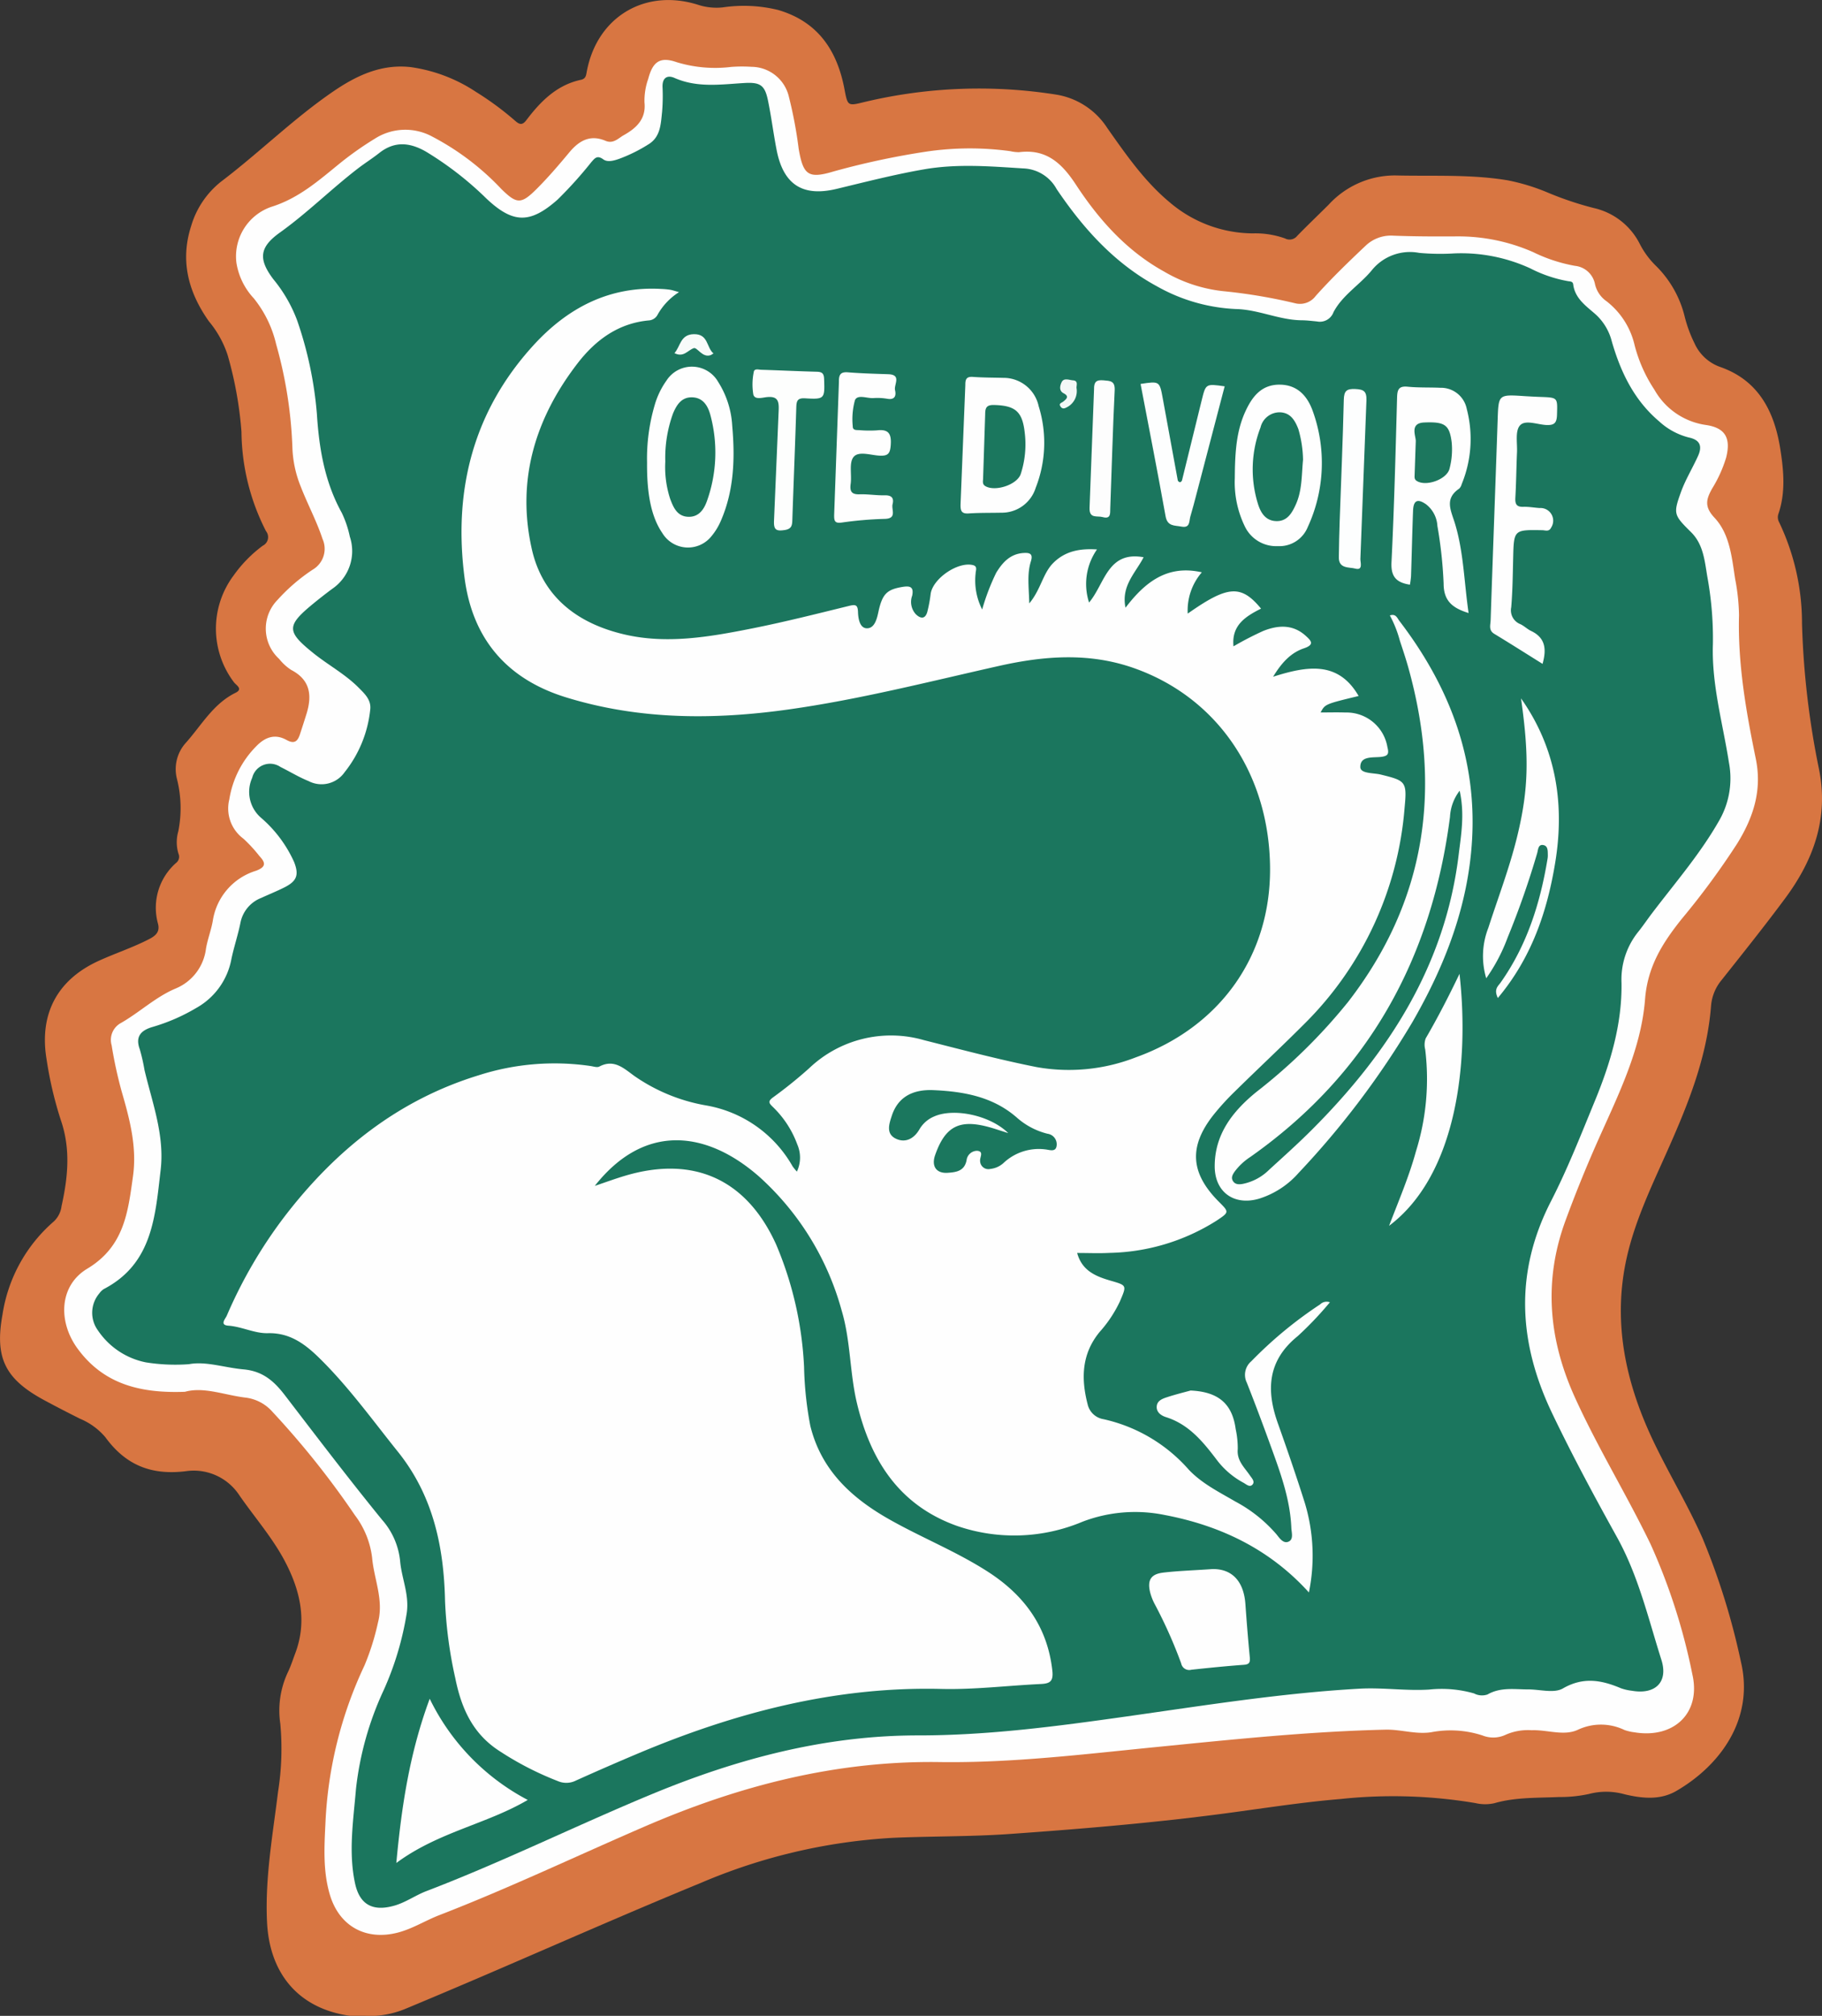 <svg xmlns="http://www.w3.org/2000/svg" width="247.187" height="273.371" viewBox="0 0 247.187 273.371">
  <rect x="0" y="0" width="247.187" height="273.371" fill="#333333" stroke="none"/>
  <g id="ivoire" transform="translate(13725.704 21895.371)">
    <path id="Tracé_3151" data-name="Tracé 3151" d="M181.753,479.14l-3.474-.011c-6.815-.961-10.876-5.582-11.221-12.713-.288-5.966.779-11.815,1.5-17.693a37.094,37.094,0,0,0,.3-9.2,12.22,12.22,0,0,1,1.038-7c.394-.818.669-1.694.991-2.546,1.65-4.381.668-8.536-1.383-12.445-1.694-3.229-4.134-6-6.209-9a7.394,7.394,0,0,0-7.235-3.255c-4.731.587-8.195-.844-10.938-4.611a9.037,9.037,0,0,0-3.433-2.5c-1.629-.817-3.252-1.65-4.855-2.516-5.315-2.872-6.743-5.728-5.659-11.643a20.838,20.838,0,0,1,6.967-12.606,3.436,3.436,0,0,0,1.042-2.085c.862-3.872,1.251-7.711-.091-11.619a51.4,51.4,0,0,1-1.948-8.306c-1-6.055,1.4-10.731,7.069-13.318,2.271-1.037,4.652-1.809,6.885-2.968,1.006-.523,1.425-1.076,1.161-2.092a8.089,8.089,0,0,1,2.481-8.241,1.039,1.039,0,0,0,.308-1.217,5.327,5.327,0,0,1-.031-3.038,16.129,16.129,0,0,0-.178-7.108,5.322,5.322,0,0,1,1.136-4.83c2.156-2.389,3.741-5.351,6.809-6.859,1.077-.529.06-1.049-.211-1.425a12.037,12.037,0,0,1-.038-14.5,17.9,17.9,0,0,1,3.936-4.017,1.3,1.3,0,0,0,.445-1.983,30.084,30.084,0,0,1-3.326-13.469,51.5,51.5,0,0,0-1.876-10.4,13.886,13.886,0,0,0-2.548-4.589c-2.779-3.932-3.928-8.193-2.4-12.924a12,12,0,0,1,4.06-6.016c5.18-3.928,9.814-8.53,15.191-12.21,3.177-2.174,6.534-3.759,10.518-3.318a21.364,21.364,0,0,1,8.871,3.365,40.944,40.944,0,0,1,5.36,3.959c.621.539.984.518,1.489-.148,1.926-2.54,4.118-4.754,7.4-5.455.676-.145.692-.646.788-1.15,1.4-7.4,7.928-11.3,15.119-9.01a8.047,8.047,0,0,0,3.346.339,19.509,19.509,0,0,1,7.471.349c5.4,1.572,8.021,5.472,9.018,10.743.428,2.267.447,2.3,2.588,1.772a67.03,67.03,0,0,1,26.13-1.034,10.167,10.167,0,0,1,6.949,4.55c2.532,3.587,5.024,7.2,8.448,10.05a17.5,17.5,0,0,0,11.292,4.219,12,12,0,0,1,4.363.686,1.318,1.318,0,0,0,1.652-.347c1.389-1.431,2.837-2.805,4.251-4.213a12.2,12.2,0,0,1,9.128-3.982c5.068.121,10.155-.179,15.192.664a27.9,27.9,0,0,1,5.225,1.577,44.473,44.473,0,0,0,6.445,2.179,9.267,9.267,0,0,1,6.261,4.918,11.473,11.473,0,0,0,2.1,2.856,14.488,14.488,0,0,1,3.95,6.882,17.847,17.847,0,0,0,1.348,3.682,6.008,6.008,0,0,0,3.508,3.221c5.175,1.815,7.328,6.024,8.129,11.1.463,2.935.743,5.891-.247,8.8a1.418,1.418,0,0,0,.094,1.155,31.733,31.733,0,0,1,3.1,13.732,113.666,113.666,0,0,0,2.286,19.646c1.377,6.672-.688,12.383-4.567,17.615-2.783,3.754-5.707,7.406-8.612,11.068a6.265,6.265,0,0,0-1.448,3.54c-.558,7.168-3.263,13.685-6.154,20.151-2.021,4.521-4.155,9.021-5.26,13.877-2.014,8.854-.153,17.2,3.695,25.2,2.1,4.363,4.611,8.516,6.571,12.952a95.418,95.418,0,0,1,5.206,16.767c1.829,7.738-2.8,14.035-8.772,17.5-2.2,1.274-4.65,1.008-7,.452a9.232,9.232,0,0,0-4.838-.048,18.188,18.188,0,0,1-4.067.414c-2.938.137-5.89.01-8.775.84a5.713,5.713,0,0,1-2.551-.013,67.228,67.228,0,0,0-18.307-.557c-5.614.466-11.191,1.38-16.784,2.1-9.329,1.2-18.7,1.979-28.079,2.642-5.3.374-10.6.291-15.9.525a77.164,77.164,0,0,0-25.988,6.091c-10.22,4.194-20.321,8.674-30.478,13.022q-4.786,2.049-9.593,4.052A13.086,13.086,0,0,1,181.753,479.14Z" transform="translate(-13856.535 -22101.141)" fill="#d87642"/>
    <path id="Tracé_3152" data-name="Tracé 3152" d="M172.57,410.047c-6.034.224-11.033-1.013-14.581-5.871-2.667-3.653-2.492-8.532,1.329-10.824,5.013-3.007,5.524-7.676,6.2-12.544.55-3.959-.436-7.688-1.518-11.421a58.252,58.252,0,0,1-1.381-6.335,2.606,2.606,0,0,1,1.3-3.038c2.509-1.438,4.632-3.476,7.324-4.63a6.732,6.732,0,0,0,4.177-5.427c.216-1.287.713-2.526.93-3.812a8.408,8.408,0,0,1,5.852-6.752c1.328-.5,1.368-1.042.484-1.976a19.782,19.782,0,0,0-2.194-2.383,5.087,5.087,0,0,1-1.906-5.324,13.149,13.149,0,0,1,3.651-7.2c1.233-1.272,2.56-1.719,4.111-.858,1.115.619,1.53.135,1.838-.821.3-.921.6-1.838.886-2.763.754-2.478.493-4.57-2.089-5.91a6.891,6.891,0,0,1-1.636-1.494,5.561,5.561,0,0,1-.223-8,24.682,24.682,0,0,1,4.789-4.116,3.27,3.27,0,0,0,1.319-4.156c-.807-2.444-2.027-4.7-2.953-7.093a15.4,15.4,0,0,1-1.136-5.318,58.809,58.809,0,0,0-2.2-13.977,15.527,15.527,0,0,0-3.039-6.244,9.143,9.143,0,0,1-2.36-4.854,7.1,7.1,0,0,1,4.748-7.55c3.775-1.18,6.512-3.65,9.423-6.006a44.764,44.764,0,0,1,4.616-3.238,7.666,7.666,0,0,1,7.814-.267,35.316,35.316,0,0,1,9.351,7.1c2.085,2.041,2.669,2.09,4.769,0,1.572-1.567,3.023-3.262,4.444-4.97,1.335-1.605,2.844-2.455,4.922-1.571,1.059.45,1.735-.356,2.47-.768,1.7-.951,3.047-2.19,2.809-4.438a8.909,8.909,0,0,1,.507-3.194c.615-2.321,1.586-3.059,3.862-2.264a17.931,17.931,0,0,0,7.408.641,19.813,19.813,0,0,1,2.735-.013,5.255,5.255,0,0,1,5.084,4.076,58.551,58.551,0,0,1,1.324,7.045c.617,3.558,1.287,4.108,4.787,3.054a106.292,106.292,0,0,1,12.515-2.673,40.462,40.462,0,0,1,11.409-.063,5.336,5.336,0,0,0,1.185.139c3.7-.471,5.807,1.488,7.723,4.411,3.111,4.744,6.87,8.963,11.95,11.773a20.048,20.048,0,0,0,8.4,2.7,72.866,72.866,0,0,1,9.375,1.6,2.651,2.651,0,0,0,2.8-.992c2.127-2.372,4.428-4.594,6.746-6.784a4.973,4.973,0,0,1,3.736-1.39c2.906.113,5.818.119,8.726.1a25.226,25.226,0,0,1,10.3,2.137,21.348,21.348,0,0,0,5.661,1.856,3.088,3.088,0,0,1,2.725,2.5,3.879,3.879,0,0,0,1.575,2.312,10.524,10.524,0,0,1,3.79,5.926,19.9,19.9,0,0,0,2.695,6.064,9.562,9.562,0,0,0,6.927,4.771c2.685.375,3.477,1.773,2.8,4.44a17.781,17.781,0,0,1-1.9,4.194c-.8,1.437-1.094,2.441.321,3.951,2.078,2.218,2.347,5.359,2.8,8.29a27.973,27.973,0,0,1,.528,4.925c-.179,6.6.956,13.053,2.274,19.463.883,4.294-.333,7.973-2.527,11.518a104.822,104.822,0,0,1-7.5,10.188c-2.578,3.222-4.644,6.421-4.993,10.9-.554,7.115-3.906,13.506-6.743,19.972q-2.163,4.929-4.022,9.978c-3.04,8.214-2.338,16.167,1.245,24.058,3.091,6.807,7.012,13.174,10.262,19.893a82.168,82.168,0,0,1,5.675,17.672c1.2,5.256-2.532,8.749-7.879,7.849a6.274,6.274,0,0,1-1.33-.308,7.348,7.348,0,0,0-6.327-.03c-1.9.884-4.16-.023-6.265.061a7.511,7.511,0,0,0-3.483.591,3.937,3.937,0,0,1-3.17.124,13.926,13.926,0,0,0-6.908-.456c-2.09.354-4.156-.385-6.281-.336-10.385.241-20.7,1.327-31.022,2.35-9.814.972-19.642,2.185-29.5,2.043-14.045-.2-27.176,3.216-39.914,8.715-9.306,4.018-18.46,8.385-27.923,12.045-1.9.736-3.643,1.856-5.656,2.373-4.306,1.106-7.91-.864-9.185-5.129-.966-3.232-.761-6.546-.6-9.85a55.717,55.717,0,0,1,5.29-21.248,33.437,33.437,0,0,0,1.838-5.855c.8-3.058-.544-5.841-.8-8.757a11.862,11.862,0,0,0-2.335-5.767,116.76,116.76,0,0,0-11.189-14.026,5.781,5.781,0,0,0-3.655-1.925C177.91,410.49,175.128,409.335,172.57,410.047Z" transform="translate(-13873.179 -22116.678)" fill="#fefefe"/>
    <path id="Tracé_3153" data-name="Tracé 3153" d="M180.366,410.644a25.353,25.353,0,0,1-5.838-.245,10.248,10.248,0,0,1-6.51-4.33,4.053,4.053,0,0,1,.181-5.02,2.262,2.262,0,0,1,.61-.593c6.62-3.444,6.975-9.877,7.711-16.127.558-4.733-1.13-9.105-2.189-13.579a24.567,24.567,0,0,0-.646-2.826c-.649-1.769.239-2.574,1.742-3.013a25.54,25.54,0,0,0,5.929-2.577,9.576,9.576,0,0,0,4.753-6.569c.344-1.67.9-3.3,1.236-4.967a4.556,4.556,0,0,1,2.832-3.388c1.034-.477,2.093-.9,3.109-1.411,1.7-.85,2.038-1.678,1.339-3.46a17.287,17.287,0,0,0-4.467-5.98,4.633,4.633,0,0,1-1.213-5.44,2.493,2.493,0,0,1,3.827-1.467c1.275.628,2.5,1.386,3.809,1.913a3.815,3.815,0,0,0,4.9-1.2,16.266,16.266,0,0,0,3.466-8.416c.2-1.369-.746-2.223-1.582-3.064-1.821-1.83-4.115-3.052-6.115-4.659-3.662-2.943-3.688-3.707-.048-6.7.837-.688,1.693-1.353,2.559-2a6.192,6.192,0,0,0,2.428-7.1A14.238,14.238,0,0,0,201.1,295.2c-2.322-4.195-3.082-8.717-3.383-13.441a51.332,51.332,0,0,0-2.681-12.673A19.474,19.474,0,0,0,191.8,263.5c-2.07-2.751-1.861-4.343.9-6.317,3.721-2.661,6.961-5.9,10.576-8.68.948-.729,1.967-1.368,2.905-2.109,2.083-1.645,4.16-1.435,6.34-.181a44.737,44.737,0,0,1,8.22,6.383c3.605,3.385,5.911,3.405,9.627.126a56.016,56.016,0,0,0,4.577-5.08c.468-.527.787-1,1.637-.378.57.418,1.434.173,2.151-.079a21.058,21.058,0,0,0,3.973-1.968c1.644-1,1.667-2.758,1.844-4.383a26.029,26.029,0,0,0,.059-3.42c-.028-1.218.645-1.628,1.622-1.2,3.083,1.362,6.264.885,9.44.693,2.176-.132,2.81.262,3.241,2.343.462,2.23.742,4.5,1.177,6.732.909,4.667,3.493,6.4,8.152,5.277,3.929-.945,7.83-1.948,11.824-2.643,4.515-.786,8.954-.415,13.455-.131a5.369,5.369,0,0,1,4.556,2.8c3.607,5.339,7.856,10.076,13.632,13.2a23.907,23.907,0,0,0,10.747,3.073c3.06.083,5.848,1.5,8.891,1.522.682.006,1.364.094,2.045.158a1.973,1.973,0,0,0,2.246-1.249c1.2-2.3,3.537-3.694,5.164-5.649a6.654,6.654,0,0,1,6.459-2.4,31.188,31.188,0,0,0,4.788.071,22.481,22.481,0,0,1,10.3,2.033,18.046,18.046,0,0,0,5.161,1.739c.276.033.6.04.648.415.236,1.9,1.7,2.908,2.973,4.017a7.405,7.405,0,0,1,2.264,3.721c1.2,4.167,3.029,7.986,6.437,10.862a9.284,9.284,0,0,0,4.015,2.177c1.554.328,1.836,1.2,1.256,2.492-.747,1.659-1.722,3.23-2.333,4.934-1.052,2.932-.966,3.095,1.387,5.42,1.652,1.633,1.839,3.864,2.191,5.982a46.569,46.569,0,0,1,.766,9.2c-.187,5.481,1.341,10.711,2.173,16.039a11.462,11.462,0,0,1-1.238,7.734c-2.591,4.6-6.041,8.562-9.209,12.737-.62.817-1.194,1.67-1.833,2.471a10.3,10.3,0,0,0-2.293,6.932c.09,5.609-1.509,10.921-3.625,16.057-1.885,4.578-3.7,9.207-5.955,13.6-4.953,9.666-4.414,19.144.167,28.724,2.729,5.707,5.728,11.271,8.793,16.793,2.916,5.254,4.25,11.027,6.033,16.651.957,3.017-.834,4.735-3.985,4.191a6.811,6.811,0,0,1-1.5-.339c-2.633-1.114-5.1-1.581-7.882.024-1.2.691-3.12.125-4.712.13-1.863,0-3.752-.327-5.513.687a2.3,2.3,0,0,1-1.828-.143,15.968,15.968,0,0,0-6.085-.523c-3.161.2-6.3-.3-9.493-.117-10.609.6-21.074,2.283-31.569,3.764-9.375,1.323-18.757,2.575-28.252,2.57-12.635-.006-24.564,3.172-36.139,7.965-10.254,4.246-20.212,9.181-30.587,13.147-1.483.567-2.793,1.527-4.345,1.972-2.919.837-4.72-.11-5.347-3.053-.906-4.253-.219-8.517.133-12.772a42.865,42.865,0,0,1,3.772-13.423,41.3,41.3,0,0,0,3.116-10.436c.365-2.51-.7-4.7-.9-7.051a9.951,9.951,0,0,0-2.473-5.617c-4.5-5.524-8.818-11.2-13.156-16.856-1.458-1.9-2.987-3.282-5.632-3.515C185.167,411.113,182.638,410.213,180.366,410.644Z" transform="translate(-13880.431 -22121.018)" fill="#1b765e"/>
    <path id="Tracé_3154" data-name="Tracé 3154" d="M296.879,439.426a4.451,4.451,0,0,0,.059-3.669,13.5,13.5,0,0,0-3.331-5.11c-.466-.461-.732-.725.014-1.272a60.987,60.987,0,0,0,4.922-3.965A16.1,16.1,0,0,1,314.12,421.6c5.075,1.282,10.137,2.628,15.266,3.65a24.973,24.973,0,0,0,13.45-1.31c11.455-4.111,18.3-13.765,18.236-25.64-.07-12.8-7.172-23.229-18.584-27.194-6.026-2.094-12.1-1.622-18.206-.251-9.443,2.12-18.827,4.527-28.43,5.884-10.212,1.444-20.357,1.439-30.31-1.631-7.971-2.459-12.663-7.888-13.746-16.174-1.551-11.857,1.14-22.572,9.321-31.542,4.613-5.058,10.274-8.073,17.37-7.663a11.284,11.284,0,0,1,1.191.11c.331.055.651.171,1.209.324A8.6,8.6,0,0,0,278,323.186a1.446,1.446,0,0,1-1.206.811c-4.164.38-7.255,2.684-9.679,5.831-5.741,7.453-8.3,15.845-6.2,25.173,1.481,6.586,6.31,10.129,12.582,11.586,5.781,1.343,11.585.317,17.3-.819,4.409-.877,8.773-1.983,13.141-3.054.876-.214,1.2-.188,1.231.833.03.877.233,2.168,1.179,2.2,1.018.034,1.361-1.153,1.574-2.153.536-2.52,1.16-3.108,3.3-3.461,1.006-.166,1.54-.007,1.3,1.181a2.47,2.47,0,0,0,.513,2.549c.676.63,1.251.608,1.528-.307a19.033,19.033,0,0,0,.468-2.511c.331-2.077,3.711-4.369,5.728-3.867.675.168.373.731.369,1.11a8.643,8.643,0,0,0,.887,4.909,30.109,30.109,0,0,1,1.905-4.982c.862-1.409,1.907-2.564,3.713-2.68.847-.054,1.312.112.993,1.129-.539,1.715-.279,3.468-.22,5.709,1.589-1.906,1.833-4.09,3.287-5.519,1.593-1.565,3.536-1.949,5.9-1.8a8.168,8.168,0,0,0-1.076,7.2c2.157-2.556,2.5-7.025,7.4-6.141-1.09,2.127-3.069,3.862-2.456,6.844,2.643-3.461,5.663-5.867,10.354-4.8a7.9,7.9,0,0,0-1.913,5.6c5.435-3.825,7.231-3.967,9.947-.676-2.073,1.044-4.028,2.235-3.738,5.114a44.264,44.264,0,0,1,4.036-2.087c1.993-.794,4.016-.93,5.768.664.7.635,1.273,1.18-.246,1.692-1.705.576-2.966,1.846-4.181,3.851,4.62-1.462,8.824-2.184,11.6,2.614-4.55,1.1-4.55,1.1-5.158,2.232,1.123,0,2.245-.034,3.363.007a5.625,5.625,0,0,1,5.7,4.687c.215.861.142,1.2-.818,1.325-1.113.143-2.879-.181-2.856,1.388.013.914,1.772.77,2.763,1.014,3.379.834,3.588.919,3.243,4.494a46.386,46.386,0,0,1-13.469,29.187c-3.141,3.151-6.4,6.186-9.569,9.305a34.5,34.5,0,0,0-2.879,3.156c-3.4,4.295-3.157,7.911.731,11.8,1.391,1.393,1.4,1.4-.3,2.538a28.158,28.158,0,0,1-14.537,4.387c-1.418.077-2.845.012-4.4.012.66,2.425,2.545,3.175,4.525,3.753,2.229.651,2.218.605,1.274,2.816a17.08,17.08,0,0,1-2.73,4.118c-2.471,2.983-2.558,6.335-1.642,9.858A2.637,2.637,0,0,0,338.475,473a21.615,21.615,0,0,1,11.572,6.849c1.79,1.891,4.12,3.032,6.33,4.326a19.335,19.335,0,0,1,5.578,4.453c.4.5.919,1.292,1.63.976s.4-1.227.375-1.873c-.157-3.753-1.4-7.246-2.666-10.727-1.086-3-2.2-5.984-3.371-8.946a2.406,2.406,0,0,1,.6-2.908,55.977,55.977,0,0,1,9.347-7.72,1.25,1.25,0,0,1,1.319-.282,46.782,46.782,0,0,1-4.363,4.588c-4.063,3.276-4.316,7.266-2.705,11.793,1.277,3.591,2.522,7.2,3.668,10.829a24.727,24.727,0,0,1,.554,12.137c-5.291-5.848-11.991-9.072-19.611-10.511a19.985,19.985,0,0,0-11.1.918,23.867,23.867,0,0,1-17.054.563c-7.867-2.815-11.743-8.951-13.572-16.716-.968-4.109-.833-8.394-2.049-12.465a37.837,37.837,0,0,0-11.247-18.22c-7.134-6.229-15.524-7.232-22.252,1.3,1.536-.516,2.854-1.006,4.2-1.4,9.287-2.735,16.435.552,20.419,9.378a48.265,48.265,0,0,1,3.775,16.569,47.785,47.785,0,0,0,.845,7.978c1.468,5.993,5.553,9.768,10.686,12.678,4.409,2.5,9.148,4.374,13.421,7.129,4.907,3.164,8.063,7.422,8.73,13.393.165,1.475-.325,1.765-1.568,1.824-4.5.214-9.006.776-13.5.667-14.492-.351-28.091,3.25-41.291,8.817q-4.169,1.758-8.294,3.618a2.892,2.892,0,0,1-2.437.062,42.31,42.31,0,0,1-8.024-4.146c-3.557-2.334-5.072-5.782-5.882-9.791a58.659,58.659,0,0,1-1.394-10.462c-.154-7.325-1.6-14.285-6.385-20.25-3.427-4.268-6.625-8.719-10.531-12.581-1.975-1.953-4.052-3.587-7.122-3.508-1.8.046-3.511-.886-5.353-1.019-1.231-.089-.406-.931-.227-1.343a63.674,63.674,0,0,1,7.908-13.543c6.876-8.93,15.334-15.713,26.261-19.067a33.7,33.7,0,0,1,15.2-1.258c.393.06.882.23,1.179.073,1.994-1.056,3.306.229,4.726,1.255a24.267,24.267,0,0,0,9.72,4.008,16.759,16.759,0,0,1,11.776,8.267A7.731,7.731,0,0,0,296.879,439.426Z" transform="translate(-13914.47 -22175.916)" fill="#fefefe"/>
    <path id="Tracé_3155" data-name="Tracé 3155" d="M634.208,448.536c.811-.272,1,.351,1.271.712,6.7,8.749,10.517,18.488,9.885,29.656-.507,8.952-3.658,17.083-8.095,24.776a115.843,115.843,0,0,1-15.424,20.436,11.85,11.85,0,0,1-5.375,3.512c-3.382.994-6.024-.876-6.024-4.4,0-4.38,2.488-7.5,5.663-10.079a75.314,75.314,0,0,0,12.427-12.195c10.617-13.714,12.77-28.962,8.158-45.416-.337-1.2-.739-2.392-1.13-3.581A15.63,15.63,0,0,0,634.208,448.536Z" transform="translate(-14171.353 -22260.447)" fill="#fefefe"/>
    <path id="Tracé_3156" data-name="Tracé 3156" d="M690.7,389.054c-2.222-.682-3.389-1.669-3.389-4.005a59.364,59.364,0,0,0-.844-7.8,4,4,0,0,0-1.537-2.941c-1.156-.805-1.713-.536-1.766.872-.112,2.96-.178,5.922-.274,8.882a11.448,11.448,0,0,1-.151,1.148c-1.84-.286-2.6-1.083-2.5-3.04.366-7.452.555-14.913.759-22.372.029-1.06.242-1.554,1.439-1.436,1.47.146,2.96.078,4.439.146a3.56,3.56,0,0,1,3.574,2.868,16.073,16.073,0,0,1-.691,10.208,1.307,1.307,0,0,1-.328.592c-2.051,1.4-1.124,2.945-.569,4.778C690.032,380.821,690.092,384.9,690.7,389.054Z" transform="translate(-14217.162 -22201.291)" fill="#fefefe"/>
    <path id="Tracé_3157" data-name="Tracé 3157" d="M305.147,889.951c-5.6,3.289-12.151,4.347-17.829,8.548.716-7.76,1.819-14.974,4.529-22.269A30.593,30.593,0,0,0,305.147,889.951Z" transform="translate(-13959.253 -22541.232)" fill="#fefefe"/>
    <path id="Tracé_3158" data-name="Tracé 3158" d="M718.38,522.026c-.58-1.2.036-1.611.372-2.086,3.563-5.039,5.37-10.741,6.363-16.754a2.628,2.628,0,0,0,.045-.51c-.018-.557.057-1.281-.633-1.392s-.679.654-.812,1.1a115.245,115.245,0,0,1-4,11.425,23.923,23.923,0,0,1-2.911,5.543,10.516,10.516,0,0,1,.283-6.834c1.345-4.165,2.919-8.259,3.947-12.521,1.529-6.338,1.6-10.769.49-18.6,4.756,6.743,5.953,14.311,4.635,22.289C725.073,510.291,722.965,516.558,718.38,522.026Z" transform="translate(-14240.874 -22282.059)" fill="#fefefe"/>
    <path id="Tracé_3159" data-name="Tracé 3159" d="M593.1,825.045c2.568-.081,4.3,1.494,4.531,4.74.171,2.382.359,4.762.589,7.138.066.674.033,1.044-.794,1.1-2.381.175-4.759.414-7.133.671a1.113,1.113,0,0,1-1.378-.871,63.661,63.661,0,0,0-3.612-8.078,7.4,7.4,0,0,1-.607-1.586c-.379-1.61.107-2.429,1.757-2.634C588.427,825.287,590.422,825.231,593.1,825.045Z" transform="translate(-14154.374 -22507.631)" fill="#fefefe"/>
    <path id="Tracé_3160" data-name="Tracé 3160" d="M386.312,363.5a25.656,25.656,0,0,1,1.068-7.925,10.845,10.845,0,0,1,1.564-3.206,4.1,4.1,0,0,1,7.014.173,12.354,12.354,0,0,1,1.909,5.952c.389,4.408.255,8.772-1.555,12.915a8.328,8.328,0,0,1-1.238,2.029,4.07,4.07,0,0,1-6.693-.4C386.931,370.917,386.274,367.891,386.312,363.5Z" transform="translate(-14024.231 -22196.125)" fill="#fefefe"/>
    <path id="Tracé_3161" data-name="Tracé 3161" d="M726.317,398.255c-2.222-1.386-4.373-2.754-6.552-4.074-.795-.482-.515-1.2-.493-1.828.305-9.055.645-18.109.952-27.164.118-3.475.09-3.474,3.6-3.247q1.109.072,2.219.113c2.362.085,2.3.08,2.234,2.4-.03,1.1-.335,1.466-1.474,1.406-1.222-.064-2.866-.758-3.571.083-.648.773-.326,2.382-.381,3.626-.091,2.049-.108,4.1-.224,6.149-.048.849.143,1.27,1.083,1.238.735-.025,1.475.117,2.214.164a1.719,1.719,0,0,1,1.553,2.66c-.29.593-.776.354-1.186.347-3.878-.066-3.866-.071-3.961,3.785-.054,2.221-.075,4.448-.263,6.66a2.015,2.015,0,0,0,1.249,2.3c.51.241.929.671,1.439.913C726.744,394.728,726.862,396.307,726.317,398.255Z" transform="translate(-14242.746 -22203.598)" fill="#fefefe"/>
    <path id="Tracé_3162" data-name="Tracé 3162" d="M618.381,370.246c.021-3.584.227-6.422,1.454-9.072.931-2.011,2.194-3.637,4.7-3.594,2.44.042,3.753,1.654,4.449,3.657a20.691,20.691,0,0,1-.7,15.64,4.151,4.151,0,0,1-4.073,2.6,4.712,4.712,0,0,1-4.452-2.64A13.676,13.676,0,0,1,618.381,370.246Z" transform="translate(-14176.562 -22200.787)" fill="#fefefe"/>
    <path id="Tracé_3163" data-name="Tracé 3163" d="M510.745,355.62c-.007-.745.128-1.165,1.025-1.1,1.362.1,2.732.092,4.1.129a4.87,4.87,0,0,1,4.826,3.846,16.667,16.667,0,0,1-.4,11.053,4.814,4.814,0,0,1-4.66,3.388c-1.48.032-2.965,0-4.441.1-.967.063-1.112-.353-1.1-1.193" transform="translate(-14105.485 -22198.779)" fill="#fefefe"/>
    <path id="Tracé_3164" data-name="Tracé 3164" d="M688.85,590.12c1.352,12.068-.368,27.256-9.557,34.172,1.335-3.482,2.716-6.7,3.641-10.079a32.883,32.883,0,0,0,1.261-13.842,2.517,2.517,0,0,1,.069-1.5C685.887,596.084,687.362,593.218,688.85,590.12Z" transform="translate(-14216.545 -22353.43)" fill="#fefefe"/>
    <path id="Tracé_3165" data-name="Tracé 3165" d="M460.848,353.936c-.013-.927.22-1.326,1.236-1.242,1.816.149,3.641.193,5.463.257,1.842.065.735,1.412.914,2.163s-.027,1.352-1.065,1.165a7.87,7.87,0,0,0-1.875-.091c-.864.054-2.14-.535-2.5.279a9.749,9.749,0,0,0-.3,3.537c-.014.574.494.518.882.53a15.852,15.852,0,0,0,2.39.03c1.652-.2,1.995.526,1.878,2.042-.085,1.1-.365,1.439-1.478,1.391-1.219-.052-2.873-.673-3.562.18-.64.793-.224,2.4-.39,3.629-.137,1.015.1,1.468,1.212,1.431,1.135-.037,2.277.162,3.413.135.94-.022,1.271.38,1.058,1.213-.184.718.636,1.928-1.025,1.983a50.048,50.048,0,0,0-5.782.487c-1.012.153-1.129-.148-1.118-1.013" transform="translate(-14072.735 -22197.574)" fill="#fefefe"/>
    <path id="Tracé_3166" data-name="Tracé 3166" d="M586.778,370.018q1.345-5.469,2.691-10.938c.542-2.19.549-2.189,3.1-1.827q-1.906,7.275-3.8,14.519c-.274,1.045-.541,2.093-.852,3.128-.189.629,0,1.614-1.226,1.374-.916-.178-1.887,0-2.138-1.4-1.075-5.991-2.252-11.964-3.393-17.945,2.588-.393,2.583-.392,3.022,2.022q1.009,5.544,2.031,11.086C586.406,370.32,586.6,370.344,586.778,370.018Z" transform="translate(-14152.125 -22200.234)" fill="#fdfefe"/>
    <path id="Tracé_3167" data-name="Tracé 3167" d="M431.478,357.081c.055-1.271-.169-1.9-1.608-1.755-.608.061-1.638.4-1.832-.357a8.308,8.308,0,0,1,.059-3.044c.067-.514.656-.319,1.016-.307,2.508.077,5.014.2,7.523.266.69.019.975.189,1.005.968.1,2.681.086,2.8-2.565,2.638-1.086-.066-1.183.379-1.21,1.259-.153,5.073-.366,10.144-.535,15.217-.025.744-.084,1.238-1.038,1.385-1.112.171-1.5,0-1.45-1.226" transform="translate(-14051.54 -22196.844)" fill="#fdfefd"/>
    <path id="Tracé_3168" data-name="Tracé 3168" d="M662.381,382.355c-.007.456.384,1.581-.686,1.294-.822-.22-2.255.047-2.237-1.519q.028-2.479.116-4.957c.19-5.467.43-10.933.557-16.4.028-1.206.365-1.532,1.558-1.476,1.126.053,1.552.275,1.514,1.534" transform="translate(-14203.525 -22201.912)" fill="#fdfefe"/>
    <path id="Tracé_3169" data-name="Tracé 3169" d="M592.145,754.574c3.835.175,5.659,1.848,6.114,5.227a12.233,12.233,0,0,1,.281,2.71c-.15,1.579.909,2.487,1.661,3.593.241.354.692.8.355,1.208-.371.445-.841-.005-1.209-.214a11.182,11.182,0,0,1-3.507-2.929c-1.9-2.5-3.827-4.972-7.024-5.981-.623-.2-1.314-.625-1.27-1.438s.795-1.072,1.429-1.279C590.156,755.087,591.367,754.79,592.145,754.574Z" transform="translate(-14156.321 -22461.377)" fill="#fefefe"/>
    <path id="Tracé_3170" data-name="Tracé 3170" d="M561.645,357.065c-.018-.967.275-1.3,1.264-1.213.909.085,1.6.036,1.536,1.361-.262,5.334-.4,10.674-.6,16.012-.024.66.109,1.487-1.042,1.17-.756-.209-1.851.276-1.765-1.319" transform="translate(-14138.922 -22199.646)" fill="#fdfdfd"/>
    <path id="Tracé_3171" data-name="Tracé 3171" d="M402.424,340.277c-.246.151-.291.189-.344.21-1.151.458-1.861-1.1-2.337-.929-.818.294-1.378,1.306-2.616.672.826-.9.779-2.536,2.638-2.569C401.749,337.626,401.449,339.456,402.424,340.277Z" transform="translate(-14031.332 -22187.715)" fill="#f8fbfa"/>
    <path id="Tracé_3172" data-name="Tracé 3172" d="M551.567,356.746a2.456,2.456,0,0,1-1.251,2.5c-.277.146-.628.353-.907-.029-.339-.465.113-.513.359-.715.4-.33.859-.69.032-1.12-.677-.352-.474-1.067-.267-1.5.3-.626,1.015-.293,1.532-.252C551.879,355.689,551.48,356.39,551.567,356.746Z" transform="translate(-14131.209 -22199.424)" fill="#f4f8f7"/>
    <path id="Tracé_3173" data-name="Tracé 3173" d="M498.031,641.832c-2.5-2.458-7.408-3.425-10.037-2.263a4.17,4.17,0,0,0-2.017,1.76c-.71,1.229-1.866,1.874-3.159,1.274-1.421-.659-.95-2.018-.573-3.156.781-2.359,2.646-3.575,5.65-3.441,4.081.181,8.033.877,11.278,3.7a9.849,9.849,0,0,0,4.183,2.213A1.438,1.438,0,0,1,504.6,643.5c-.089.964-.972.6-1.491.547a6.983,6.983,0,0,0-5.67,1.793,3.138,3.138,0,0,1-1.832.849,1.124,1.124,0,0,1-1.393-1.112c-.049-.467.553-1.28-.414-1.345a1.445,1.445,0,0,0-1.421,1.275c-.288,1.5-1.446,1.632-2.561,1.709-1.561.108-2.23-.905-1.706-2.4,1.354-3.867,3.252-4.881,7.2-3.827C496.066,641.187,496.8,641.447,498.031,641.832Z" transform="translate(-14086.949 -22383.543)" fill="#1b775e"/>
    <path id="Tracé_3174" data-name="Tracé 3174" d="M648.165,517.85c.7,3.183.2,5.956-.136,8.69-1.827,15.02-9.539,26.929-19.978,37.354-1.853,1.851-3.81,3.6-5.744,5.368a7.062,7.062,0,0,1-3.566,1.907c-.529.092-1.059.1-1.357-.429-.257-.458,0-.875.267-1.255a8.3,8.3,0,0,1,2.117-1.972c16.005-11.273,24.6-26.892,27.085-46.109A6.353,6.353,0,0,1,648.165,517.85Z" transform="translate(-14175.84 -22305.992)" fill="#1b775e"/>
    <path id="Tracé_3175" data-name="Tracé 3175" d="M689.5,375.061c.055-.694-.9-2.487,1.136-2.577,2.829-.125,3.44.327,3.739,2.7a10.191,10.191,0,0,1-.288,3.541c-.334,1.476-3.223,2.513-4.487,1.662-.35-.236-.248-.6-.251-.924" transform="translate(-14223.131 -22210.561)" fill="#1c775e"/>
    <path id="Tracé_3176" data-name="Tracé 3176" d="M393.513,371.285a17.587,17.587,0,0,1,1.05-6.525c.477-1.124,1.118-2.2,2.549-2.182,1.532.016,2.189,1.181,2.518,2.406a19.531,19.531,0,0,1-.442,11.585c-.388,1.134-1.077,2.241-2.518,2.212-1.529-.031-2.056-1.248-2.5-2.445A13.851,13.851,0,0,1,393.513,371.285Z" transform="translate(-14028.957 -22204.068)" fill="#1b775e"/>
    <path id="Tracé_3177" data-name="Tracé 3177" d="M632.282,374.927c-.2,2.073-.112,4.158-.982,6.077-.529,1.166-1.181,2.309-2.7,2.241-1.42-.064-2.063-1.145-2.428-2.315a15.747,15.747,0,0,1,.343-10.384,2.664,2.664,0,0,1,2.641-2.052c1.437.052,2.035,1.11,2.486,2.257A15.745,15.745,0,0,1,632.282,374.927Z" transform="translate(-14181.206 -22207.951)" fill="#1b775e"/>
    <path id="Tracé_3178" data-name="Tracé 3178" d="M519.239,366.849c0-.918.224-1.269,1.233-1.241,2.822.08,3.793.86,4.119,3.644a13.016,13.016,0,0,1-.529,5.715c-.5,1.476-3.508,2.437-4.82,1.629-.439-.271-.282-.7-.286-1.068" transform="translate(-14111.285 -22206.057)" fill="#1b775e"/>
  </g>
</svg>
